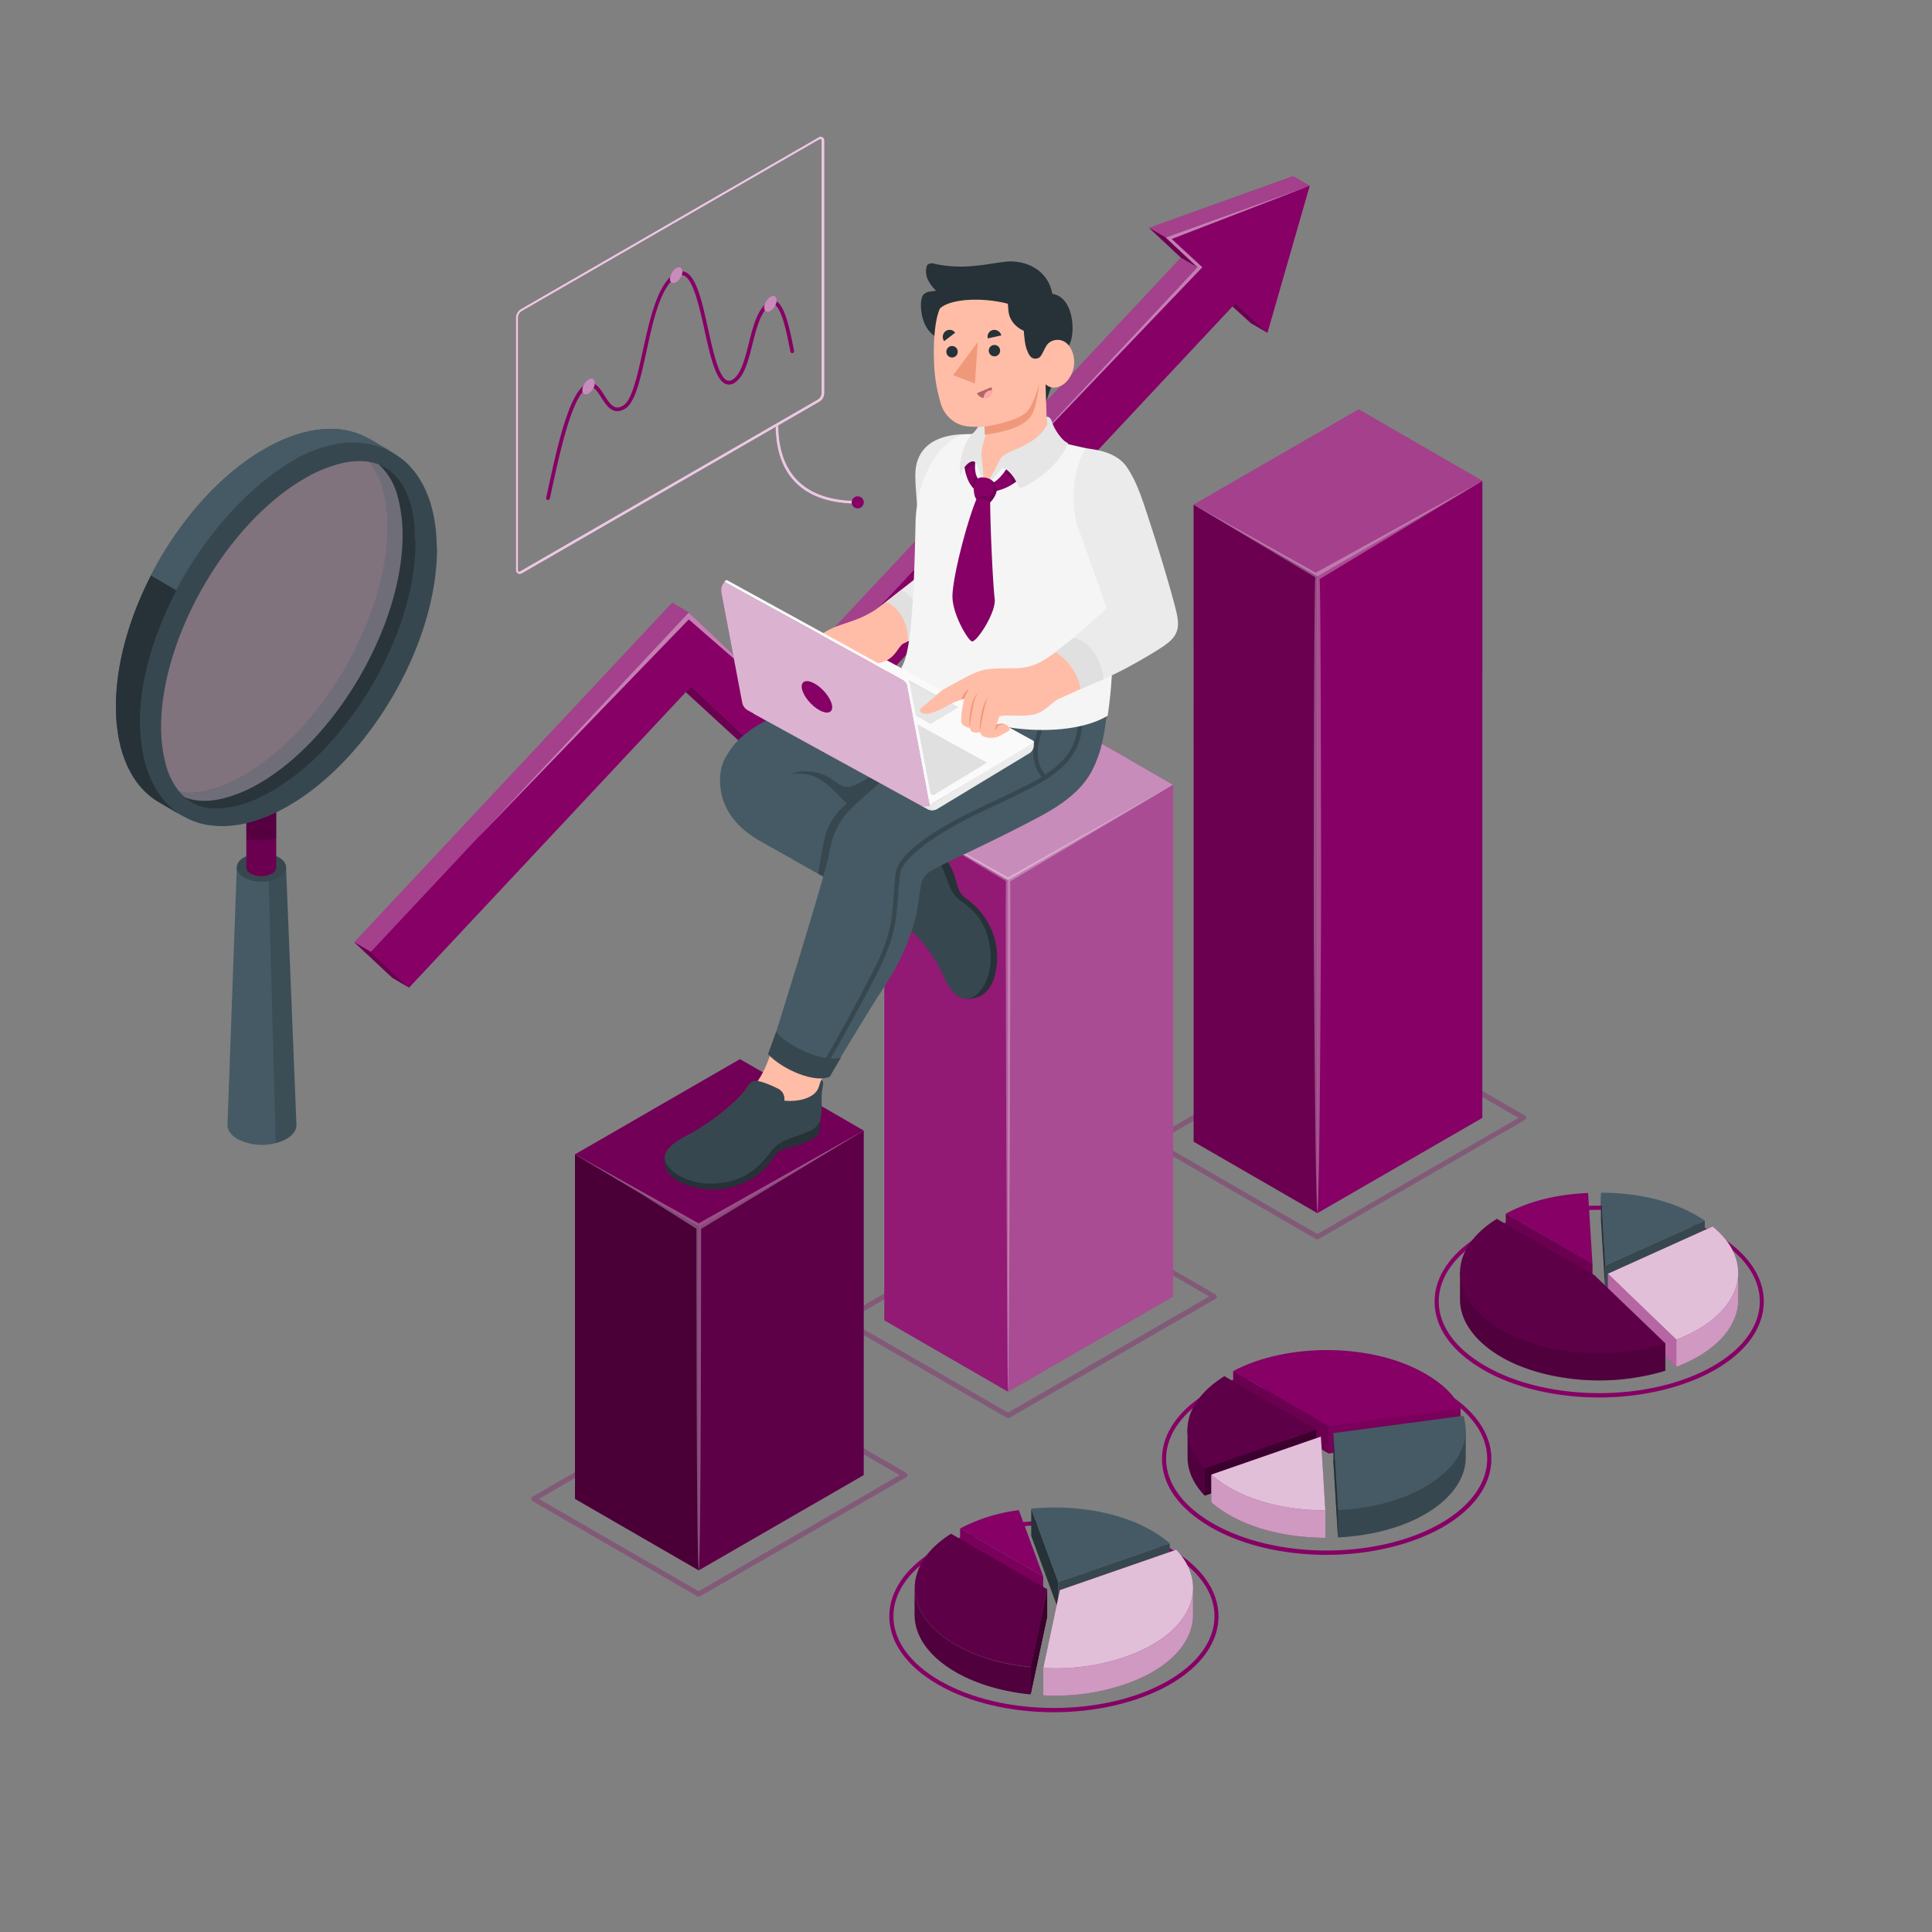 <svg xmlns="http://www.w3.org/2000/svg" viewBox="0 0 500 500"><rect x="0" y="0" width="500" height="500" fill="#808080" stroke="none"/><g id="freepik--Arrow--inject-41"><g id="freepik--arrow--inject-41"><polygon points="338.94 48.07 334.65 45.57 297.39 58.97 305.62 66.67 200.22 179.22 178.26 158.49 173.96 155.99 91.69 243.84 101.56 253.08 105.86 255.59 177.48 179.11 197.94 197.89 204.38 201.65 318.96 79.3 323.71 83.61 328.01 86.12 338.94 48.07" style="fill:#860065"></polygon><polygon points="338.94 48.07 334.65 45.57 297.39 58.97 305.62 66.67 200.22 179.22 178.26 158.49 173.96 155.99 91.69 243.84 101.56 253.08 105.86 255.59 177.48 179.11 197.94 197.89 204.38 201.65 318.96 79.3 323.71 83.61 328.01 86.12 338.94 48.07" style="fill:#fff;opacity:0.25"></polygon><polygon points="338.94 48.07 328.01 86.12 319.78 78.42 204.38 201.65 178.88 177.61 105.86 255.59 95.98 246.34 178.26 158.49 203.75 182.53 309.91 69.17 301.69 61.47 338.94 48.07" style="fill:#860065"></polygon><polygon points="178.88 177.61 177.48 179.11 197.94 197.89 204.38 201.65 178.88 177.61" style="fill:#860065"></polygon><polygon points="178.88 177.61 177.48 179.11 197.94 197.89 204.38 201.65 178.88 177.61" style="opacity:0.2"></polygon><polygon points="305.62 66.67 309.91 69.17 301.69 61.47 297.39 58.97 305.62 66.67" style="fill:#860065"></polygon><polygon points="305.62 66.67 309.91 69.17 301.69 61.47 297.39 58.97 305.62 66.67" style="opacity:0.2"></polygon><polygon points="318.96 79.3 319.78 78.42 328.01 86.12 323.71 83.61 318.96 79.3" style="fill:#860065"></polygon><polygon points="318.96 79.3 319.78 78.42 328.01 86.12 323.71 83.61 318.96 79.3" style="opacity:0.2"></polygon><polygon points="91.69 243.84 95.98 246.34 105.86 255.59 101.56 253.08 91.69 243.84" style="fill:#860065"></polygon><polygon points="91.69 243.84 95.98 246.34 105.86 255.59 101.56 253.08 91.69 243.84" style="opacity:0.2"></polygon><polygon points="123.1 217.39 178.26 160.31 203.75 182.53 178.26 158.49 123.1 217.39" style="fill:#fff;opacity:0.5"></polygon><polygon points="252.39 130.6 311.16 69.17 303.24 61.85 338.94 48.07 301.69 61.47 309.91 69.17 252.39 130.6" style="fill:#fff;opacity:0.5"></polygon></g></g><g id="freepik--bar-chart--inject-41"><g id="freepik--bar-graph--inject-41"><g style="opacity:0.3"><path d="M340.94,320.78a.63.63,0,0,1-.33-.09L297.91,296a.68.68,0,0,1-.33-.57.66.66,0,0,1,.33-.57l53.37-30.81a.65.65,0,0,1,.66,0l42.7,24.65a.65.65,0,0,1,.32.57.67.67,0,0,1-.32.57l-53.37,30.81A.68.68,0,0,1,340.94,320.78Zm-41.38-25.31,41.38,23.89L393,289.31l-41.38-23.89Z" style="fill:#860065"></path></g><polygon points="340.94 313.96 340.93 149.09 308.91 130.6 308.92 295.47 340.94 313.96" style="fill:#860065"></polygon><polygon points="340.94 313.96 340.93 149.09 308.91 130.6 308.92 295.47 340.94 313.96" style="opacity:0.2"></polygon><polygon points="340.94 313.96 383.63 289.31 383.64 124.44 340.93 149.09 340.94 313.96" style="fill:#860065"></polygon><polygon points="383.64 124.44 351.62 105.95 308.91 130.6 340.93 149.09 383.64 124.44" style="fill:#860065"></polygon><polygon points="383.64 124.44 351.62 105.95 308.91 130.6 340.93 149.09 383.64 124.44" style="fill:#fff;opacity:0.25"></polygon><path d="M383.64,124.44l-43.13,23.78-14-7.82-17.59-9.8,17.28,10.34,14.17,8.46c-.34,4.8-.43,87.56-.37,92.37s.31,67.28.95,72.19c.64-4.91.86-67.28.93-72.19.07-4.65,0-87.26-.34-91.91Z" style="fill:#fff;opacity:0.3"></path><g style="opacity:0.3"><path d="M260.88,367a.68.68,0,0,1-.33-.09l-42.69-24.65a.68.68,0,0,1-.33-.57.66.66,0,0,1,.33-.57l53.37-30.81a.65.65,0,0,1,.66,0L314.58,335a.66.66,0,0,1,.33.57.68.68,0,0,1-.33.57l-53.37,30.81A.63.63,0,0,1,260.88,367ZM219.5,341.69l41.38,23.89,52.06-30.05-41.38-23.89Z" style="fill:#860065"></path></g><polygon points="260.88 360.18 260.88 227.75 228.86 209.26 228.86 341.69 260.88 360.18" style="fill:#860065"></polygon><polygon points="260.88 360.18 260.88 227.75 228.86 209.26 228.86 341.69 260.88 360.18" style="fill:#fff;opacity:0.1"></polygon><polygon points="260.88 360.18 303.58 335.53 303.58 203.1 260.88 227.75 260.88 360.18" style="fill:#860065"></polygon><polygon points="260.88 360.18 303.58 335.53 303.58 203.1 260.88 227.75 260.88 360.18" style="fill:#fff;opacity:0.3"></polygon><polygon points="303.58 203.1 271.56 184.62 228.86 209.26 260.88 227.75 303.58 203.1" style="fill:#860065"></polygon><polygon points="303.58 203.1 271.56 184.62 228.86 209.26 260.88 227.75 303.58 203.1" style="fill:#fff;opacity:0.55"></polygon><path d="M261.45,228.08l42.13-25-42.7,24c-4.65-2.64-9.76-5.47-14.43-8.07l-17.59-9.79,17.28,10.33c4.72,2.83,9.44,5.67,14.18,8.46-.15,5,.24,127,.56,132.12C261.21,355.09,261.59,232.9,261.45,228.08Z" style="fill:#fff;opacity:0.3"></path><g style="opacity:0.3"><path d="M180.83,413.22a.66.66,0,0,1-.33-.09l-42.7-24.65a.67.67,0,0,1-.32-.57.65.65,0,0,1,.32-.57l53.37-30.81a.65.65,0,0,1,.66,0l42.7,24.65a.65.65,0,0,1,.32.57.67.67,0,0,1-.32.57l-53.37,30.81A.68.68,0,0,1,180.83,413.22Zm-41.38-25.31,41.38,23.89,52-30.05L191.5,357.86Z" style="fill:#860065"></path></g><polygon points="180.83 406.4 180.82 317.24 148.8 298.75 148.81 387.91 180.83 406.4" style="fill:#860065"></polygon><polygon points="180.83 406.4 180.82 317.24 148.8 298.75 148.81 387.91 180.83 406.4" style="opacity:0.45"></polygon><polygon points="180.83 406.4 223.52 381.75 223.53 292.59 180.82 317.24 180.83 406.4" style="fill:#860065"></polygon><polygon points="180.83 406.4 223.52 381.75 223.53 292.59 180.82 317.24 180.83 406.4" style="opacity:0.3"></polygon><polygon points="223.53 292.59 191.51 274.1 148.8 298.75 180.82 317.24 223.53 292.59" style="fill:#860065"></polygon><polygon points="223.53 292.59 191.51 274.1 148.8 298.75 180.82 317.24 223.53 292.59" style="opacity:0.15"></polygon><path d="M223.53,292.59l-42.71,24-14.43-8.05-17.59-9.8,17.28,10.34L180.24,318s-.05,85.4.59,88.43c.64-3,.62-88.41.62-88.41Z" style="fill:#fff;opacity:0.3"></path></g></g><g id="freepik--pie-charts--inject-41"><g id="freepik--pie-chart--inject-41"><path d="M272.75,443.13c-10.87,0-21.74-2.39-30-7.17-8.13-4.69-12.6-11-12.6-17.65s4.47-13,12.6-17.65c16.56-9.56,43.5-9.56,60,0h0c8.13,4.69,12.6,11,12.6,17.65s-4.47,13-12.6,17.65S283.63,443.13,272.75,443.13Zm0-48.56c-10.68,0-21.36,2.34-29.49,7-7.77,4.49-12.05,10.42-12.05,16.71s4.28,12.22,12.05,16.71c16.26,9.38,42.71,9.38,59,0,7.77-4.49,12.05-10.42,12.05-16.71S310,406.09,302.24,401.6h0C294.11,396.91,283.43,394.57,272.76,394.57Z" style="fill:#860065"></path><g id="freepik--pie-chart--inject-41"><path d="M273.88,409.43v7.08l-7-19v-7.07h0Z" style="fill:#263238"></path><polygon points="273.88 409.43 273.88 416.51 302.73 406.5 302.73 399.43 273.88 409.43" style="fill:#37474f"></polygon><path d="M266.89,390.43l7,19,28.85-10C294.81,392.52,281,389.06,266.89,390.43Z" style="fill:#455a64"></path><path d="M236.75,410.75a1.48,1.48,0,0,0,0,.21v-.21Z" style="fill:#860065"></path><path d="M271,418.36l-4.29,20.15c-17.48-1.71-30.11-10.55-30-20.66V411c0,10,12.61,18.78,30,20.48l2.95-13.85Z" style="fill:#860065"></path><path d="M271,418.36l-4.29,20.15c-17.48-1.71-30.11-10.55-30-20.66V411c0,10,12.61,18.78,30,20.48l2.95-13.85Z" style="opacity:0.4"></path><path d="M270,431.67v7.08a55.9,55.9,0,0,0,21.28-2.91c8.25-2.86,14.07-7.41,16.4-12.79a13,13,0,0,0,1.08-4.94c0-.67,0-7.32,0-7.32s-2-.15-4.34-2.65L299,410l-24.74,8.58Z" style="fill:#860065"></path><path d="M270,431.67v7.08a55.9,55.9,0,0,0,21.28-2.91c8.25-2.86,14.07-7.41,16.4-12.79a13,13,0,0,0,1.08-4.94c0-.67,0-7.32,0-7.32s-2-.15-4.34-2.65L299,410l-24.74,8.58Z" style="fill:#fff;opacity:0.6"></path><polygon points="248.48 402.66 269.97 415.06 269.97 407.99 248.48 395.58 248.48 402.66" style="fill:#860065"></polygon><polygon points="248.48 402.66 269.97 415.06 269.97 407.99 248.48 395.58 248.48 402.66" style="opacity:0.1"></polygon><path d="M237,408.41c-2.35,11.06,10.87,21.19,29.71,23L271,411.29l-24.87-14.36C241,400.18,238,404,237,408.41Z" style="fill:#860065"></path><path d="M237,408.41c-2.35,11.06,10.87,21.19,29.71,23L271,411.29l-24.87-14.36C241,400.18,238,404,237,408.41Z" style="opacity:0.3"></path><path d="M270.13,431.08l-.12.59a55.71,55.71,0,0,0,21.28-2.91c8.25-2.86,14.07-7.4,16.4-12.79,2.19-5.08,1-10.33-3.26-14.9l-5.4,1.87-24.74,8.58Z" style="fill:#860065"></path><path d="M270.13,431.08l-.12.59a55.71,55.71,0,0,0,21.28-2.91c8.25-2.86,14.07-7.4,16.4-12.79,2.19-5.08,1-10.33-3.26-14.9l-5.4,1.87-24.74,8.58Z" style="fill:#fff;opacity:0.75"></path><path d="M248.48,395.58,270,408l-6.32-17.17A44.25,44.25,0,0,0,248.48,395.58Z" style="fill:#860065"></path><polygon points="271.01 418.36 271.01 411.29 266.72 431.44 266.72 438.51 271.01 418.36" style="fill:#860065"></polygon><polygon points="271.01 418.36 271.01 411.29 266.72 431.44 266.72 438.51 271.01 418.36" style="opacity:0.55"></polygon></g></g><g id="freepik--pie-chart--inject-41"><path d="M343.32,402.4c-10.88,0-21.75-2.39-30-7.17s-12.6-11-12.6-17.66,4.47-13,12.6-17.65c16.56-9.56,43.5-9.56,60.06,0h0c8.12,4.69,12.59,11,12.59,17.65s-4.47,13-12.6,17.66S354.19,402.4,343.32,402.4Zm0-48.57c-10.68,0-21.36,2.35-29.48,7-7.78,4.49-12.06,10.42-12.06,16.7s4.28,12.22,12.06,16.71c16.25,9.38,42.7,9.38,59,0,7.77-4.49,12.05-10.42,12.05-16.71s-4.28-12.21-12.05-16.7h0C364.67,356.18,354,353.83,343.32,353.83Z" style="fill:#860065"></path><g id="freepik--pie-chart--inject-41"><path d="M378,371.61v-7.06c-13.62-7.87-44.75-10.1-58.83-2.68l24.73,14.29,26.44-3.53Z" style="fill:#860065"></path><path d="M378,371.61v-7.06c-13.62-7.87-44.75-10.1-58.83-2.68l24.73,14.29,26.44-3.53Z" style="opacity:0.1"></path><path d="M378,364.55c-1.68-3.57-4.56-6.4-9.2-9.08-13.63-7.87-35.55-8.09-49.63-.66l24.73,14.28,26.44-3.52Z" style="fill:#860065"></path><polygon points="343.89 376.15 343.89 369.09 319.15 354.81 319.15 361.87 343.89 376.15" style="fill:#860065"></polygon><polygon points="343.89 376.15 343.89 369.09 319.15 354.81 319.15 361.87 343.89 376.15" style="opacity:0.2"></polygon><path d="M351.46,397.42c9.35-1.25,17.3-4.52,22.39-9.22,3.6-3.32,5.46-7.08,5.48-10.9v-7.16l-22.28,6.22-12,1.59,1.21,19.94C348,397.81,349.67,397.66,351.46,397.42Z" style="fill:#37474f"></path><path d="M351.46,390.36c9.35-1.25,17.3-4.52,22.39-9.23,4.8-4.42,6.5-9.62,4.88-14.72l-21.68,2.88-12,1.6,1.21,19.93C348,390.74,349.67,390.6,351.46,390.36Z" style="fill:#455a64"></path><path d="M311.75,387.06l29-10.05-23.89-13.79c-4.41,2.78-9.51,6.73-9.51,6.73s0,5.73,0,7.25C307.33,380.54,308.79,383.92,311.75,387.06Z" style="fill:#860065"></path><path d="M311.75,387.06l29-10.05-23.89-13.79c-4.41,2.78-9.51,6.73-9.51,6.73s0,5.73,0,7.25C307.33,380.54,308.79,383.92,311.75,387.06Z" style="opacity:0.4"></path><path d="M311.75,380l29-10.05-23.89-13.79C306.32,362.76,304.33,372.13,311.75,380Z" style="fill:#860065"></path><path d="M311.75,380l29-10.05-23.89-13.79C306.32,362.76,304.33,372.13,311.75,380Z" style="opacity:0.3"></path><polygon points="311.75 387.06 311.75 380 340.71 369.95 340.71 377.01 311.75 387.06" style="fill:#860065"></polygon><polygon points="311.75 387.06 311.75 380 340.71 369.95 340.71 377.01 311.75 387.06" style="opacity:0.55"></polygon><path d="M343,398v-7.06l-1.16-12-28.37,2.78v7.07C320.16,394.58,330.78,397.91,343,398Z" style="fill:#860065"></path><path d="M343,398v-7.06l-1.16-12-28.37,2.78v7.07C320.16,394.58,330.78,397.91,343,398Z" style="fill:#fff;opacity:0.6"></path><path d="M343,390.89l-1.16-19.1-21.48,7.45-6.89,2.39C320.16,387.52,330.78,390.84,343,390.89Z" style="fill:#860065"></path><path d="M343,390.89l-1.16-19.1-21.48,7.45-6.89,2.39C320.16,387.52,330.78,390.84,343,390.89Z" style="fill:#fff;opacity:0.75"></path><polygon points="345.07 370.89 345.07 377.95 346.28 397.89 346.28 390.82 345.07 370.89" style="fill:#263238"></polygon></g></g><g id="freepik--pie-chart--inject-41"><path d="M413.87,361.67c-10.87,0-21.74-2.39-30-7.17s-12.6-11-12.6-17.66,4.47-13,12.6-17.65c16.56-9.56,43.5-9.56,60,0h0c8.13,4.69,12.6,11,12.6,17.65s-4.47,13-12.6,17.66S424.75,361.67,413.87,361.67Zm0-48.57c-10.67,0-21.35,2.35-29.48,7-7.77,4.49-12.05,10.42-12.05,16.7s4.28,12.22,12.05,16.71c16.26,9.38,42.71,9.38,59,0,7.77-4.49,12.05-10.42,12.05-16.71s-4.28-12.21-12.05-16.7h0C435.23,315.45,424.55,313.1,413.87,313.1Z" style="fill:#860065"></path><g id="freepik--pie-chart--inject-41"><path d="M389.7,314.09l22.43,13L411,308.74C402.78,309.09,395.78,310.85,389.7,314.09Z" style="fill:#860065"></path><polygon points="412.13 327.04 412.13 334.1 389.7 321.15 389.7 314.09 412.13 327.04" style="fill:#860065"></polygon><polygon points="412.13 327.04 412.13 334.1 389.7 321.15 389.7 314.09 412.13 327.04" style="opacity:0.2"></polygon><polygon points="441.2 315.91 415.46 327.52 415.46 334.58 441.2 322.97 441.2 315.91" style="fill:#37474f"></polygon><path d="M441.2,315.91c-6.93-4.72-16.16-7.21-26.88-7.24l.7,11.44.44,7.41Z" style="fill:#455a64"></path><polygon points="414.32 308.67 414.32 315.73 415.46 334.58 415.46 327.52 414.32 308.67" style="fill:#263238"></polygon><path d="M420.68,341.12l13.15,12.64c.74-.28,1.43-.57,2.22-.93,9.07-4.08,13.81-10.2,13.8-16.37v-7c-1-2.66-3.74-2.66-6.62-5L416.36,336.6l-.27.12Z" style="fill:#860065"></path><path d="M420.68,341.12l13.15,12.64c.74-.28,1.43-.57,2.22-.93,9.07-4.08,13.81-10.2,13.8-16.37v-7c-1-2.66-3.74-2.66-6.62-5L416.36,336.6l-.27.12Z" style="fill:#fff;opacity:0.6"></path><path d="M420.68,334.06l13.15,12.64c.74-.28,1.43-.57,2.22-.93,15.18-6.84,18.23-19.38,7.18-28.36l-26.87,12.12-.27.12Z" style="fill:#860065"></path><path d="M420.68,334.06l13.15,12.64c.74-.28,1.43-.57,2.22-.93,15.18-6.84,18.23-19.38,7.18-28.36l-26.87,12.12-.27.12Z" style="fill:#fff;opacity:0.75"></path><polygon points="433.83 353.76 433.83 346.7 416.09 329.65 416.09 336.72 433.83 353.76" style="fill:#860065"></polygon><polygon points="433.83 353.76 433.83 346.7 416.09 329.65 416.09 336.72 433.83 353.76" style="fill:#fff;opacity:0.4"></polygon><path d="M387.37,322.5c-3.78,2.38-8,3.88-9.51,6.78v7.07c0,3.68,1.71,7.41,5.26,10.82,4.95,4.75,12.8,8.11,22.11,9.45A59.5,59.5,0,0,0,431,354.74v-7.06l-11.58-4.07-6.8-6.53Z" style="fill:#860065"></path><path d="M387.37,322.5c-3.78,2.38-8,3.88-9.51,6.78v7.07c0,3.68,1.71,7.41,5.26,10.82,4.95,4.75,12.8,8.11,22.11,9.45A59.5,59.5,0,0,0,431,354.74v-7.06l-11.58-4.07-6.8-6.53Z" style="opacity:0.4"></path><path d="M387.37,315.44c-10.86,6.84-12.61,16.63-4.25,24.67,4.95,4.75,12.8,8.1,22.11,9.44A59.35,59.35,0,0,0,431,347.68l-11.58-11.13-6.8-6.54Z" style="fill:#860065"></path><path d="M387.37,315.44c-10.86,6.84-12.61,16.63-4.25,24.67,4.95,4.75,12.8,8.1,22.11,9.44A59.35,59.35,0,0,0,431,347.68l-11.58-11.13-6.8-6.54Z" style="opacity:0.3"></path></g></g></g><g id="freepik--magnifying-glass--inject-41"><g id="freepik--Glass--inject-41"><path d="M61.28,224.53h0a3.18,3.18,0,0,1,1.86-2.61,10,10,0,0,1,9,0,3.18,3.18,0,0,1,1.88,2.6h0l2.68,66.42h0c.1,1.39-.76,2.79-2.59,3.85a13.93,13.93,0,0,1-12.62,0c-1.83-1.05-2.69-2.44-2.61-3.83h0Z" style="fill:#455a64"></path><path d="M72.17,221.9c2.5,1.44,2.51,3.77,0,5.22a10,10,0,0,1-9,0c-2.5-1.44-2.51-3.77,0-5.22A10,10,0,0,1,72.17,221.9Z" style="fill:#37474f"></path><path d="M64.89,206.68a6,6,0,0,1,5.46,0,1.91,1.91,0,0,1,1.13,1.58h0l0,16.26h0a1.94,1.94,0,0,1-1.13,1.58,6,6,0,0,1-5.46,0,1.92,1.92,0,0,1-1.14-1.57l0-16.27h0A1.92,1.92,0,0,1,64.89,206.68Z" style="fill:#860065"></path><path d="M64.89,206.68a6,6,0,0,1,5.46,0,1.91,1.91,0,0,1,1.13,1.58h0l0,16.26h0a1.94,1.94,0,0,1-1.13,1.58,6,6,0,0,1-5.46,0,1.92,1.92,0,0,1-1.14-1.57l0-16.27h0A1.92,1.92,0,0,1,64.89,206.68Z" style="opacity:0.2"></path><path d="M63.78,217.3l.62.08h.35a11.52,11.52,0,0,0,1.17.09,14.24,14.24,0,0,0,1.46,0,11.24,11.24,0,0,0,1.29-.06,4.91,4.91,0,0,0,.67-.08,4.55,4.55,0,0,0,.73-.09,6.13,6.13,0,0,0,.73-.11,5,5,0,0,0,.53-.11l.17,0,0-8.77h0a1.91,1.91,0,0,0-1.13-1.58,4.82,4.82,0,0,0-1-.39,26.15,26.15,0,0,1-5.63,3.65Z" style="opacity:0.2"></path><path d="M69.53,228l1.86,67.81a11.11,11.11,0,0,0,2.74-1.08c1.83-1.06,2.69-2.46,2.59-3.85h0l-2.68-66.41a3.18,3.18,0,0,1-1.86,2.61A8.54,8.54,0,0,1,69.53,228Z" style="opacity:0.15"></path><path d="M113,140.35c0-.46,0-.9-.07-1.35s0-.87-.09-1.31c0-.29-.06-.58-.1-.87-.07-.75-.18-1.5-.3-2.21l-.18-1c-.06-.32-.13-.61-.19-.91-.19-.83-.39-1.63-.63-2.4-.12-.37-.23-.73-.35-1.09a.49.49,0,0,1-.06-.17c-.13-.35-.25-.7-.39-1s-.31-.78-.49-1.15a8.59,8.59,0,0,0-.39-.81,4.41,4.41,0,0,0-.28-.58c-.12-.23-.24-.47-.37-.69l-.09-.15c-.11-.2-.24-.4-.36-.6s-.16-.26-.24-.38a19.31,19.31,0,0,0-1.92-2.55l-.35-.4c-.1-.12-.2-.21-.31-.32s-.25-.25-.39-.39a11,11,0,0,0-1.15-1c-.19-.17-.39-.32-.59-.47s-.4-.3-.61-.44a11.19,11.19,0,0,0-1-.65l-.27-.17,0,0h0l-6.22-3.66h0l-.09,0A19.77,19.77,0,0,0,85.55,111c-5.16,0-11,1.69-17.18,5.26C47.16,128.5,30,158.3,30,182.81c0,12.22,4.28,20.82,11.19,24.85l.06,0h0l6.24,3.65s0,0,0,0l.07,0h0l.09.05.1.05a9.84,9.84,0,0,0,.91.48c.38.19.77.36,1.16.51a9.58,9.58,0,0,0,1.06.39,5.18,5.18,0,0,0,.56.17,6.13,6.13,0,0,0,.61.18c.21.06.41.11.62.15a2.63,2.63,0,0,0,.47.1c.26.06.55.11.83.15a.58.58,0,0,0,.19,0l1,.14c5.72.6,12.38-1,19.5-5.13,21.23-12.25,38.44-42.06,38.44-66.56C113.06,141.51,113.05,140.93,113,140.35ZM43,198.18a37.56,37.56,0,0,1-1.3-10.06c0-23.22,17-52.66,37.11-64.27a35.75,35.75,0,0,1,9.41-3.9,20.62,20.62,0,0,1,4.84-.61,14.79,14.79,0,0,1,2.46.19l.06,0c4.12,4.86,4.73,12.67,4.73,16.84,0,23.22-17,52.66-37.1,64.26-5.12,3-10,4.52-14.26,4.52a9.44,9.44,0,0,1-2.59-.34h0A18.3,18.3,0,0,1,43,198.18Z" style="fill:#37474f"></path><path d="M107.53,140.45c0,12.34-4.79,26.42-12.3,38.67-.36.58-.72,1.15-1.09,1.72s-.63,1-1,1.47c-.71,1.05-1.42,2.08-2.17,3.09q-.53.73-1.08,1.44c-.39.51-.79,1-1.2,1.54-.77,1-1.57,1.92-2.38,2.85-.53.62-1.08,1.22-1.63,1.81a62.41,62.41,0,0,1-14.29,11.67c-1,.56-1.91,1.06-2.85,1.52a28.47,28.47,0,0,1-9.78,2.92c-.55,0-1.1.08-1.62.08q-.42,0-.81,0h0a12.39,12.39,0,0,1-1.53-.15l-.73-.13a5.53,5.53,0,0,1-.7-.18,11.15,11.15,0,0,1-6-3.9,9.51,9.51,0,0,0,2.59.33c4.22,0,9.14-1.55,14.26-4.51,20.12-11.6,37.09-41,37.09-64.26,0-4.17-.6-12-4.72-16.85l-.07,0c5.25.84,8.23,4.41,9.91,8.53a23.53,23.53,0,0,1,1.15,3.6,1.94,1.94,0,0,0,.05.2c0,.22.1.45.14.67s.09.43.13.65l0,.16c0,.24.09.47.12.7.14.86.24,1.7.32,2.5,0,.24,0,.46,0,.68s0,.34,0,.5v.21c0,.18,0,.35,0,.53v.15c0,.22,0,.44,0,.65C107.53,139.68,107.53,140.08,107.53,140.45Z" style="opacity:0.25"></path><path d="M46.9,211l-5.76-3.39C34.22,203.61,30,195,30,182.82c0-10.93,3.43-22.91,9.09-33.91l6.58,3.78c-5.68,11-9.44,22.85-9.44,33.78C36.18,198.42,40.25,206.9,46.9,211Z" style="fill:#263238"></path><path d="M101.86,117.26l0-.05h0l-6.22-3.66h0l-.09,0A19.75,19.75,0,0,0,85.55,111c-5.16,0-11,1.69-17.18,5.25-11.76,6.8-22.28,19-29.33,32.67l6.54,3.85c0,.09-.09.18-.14.27,7.07-13.54,17.54-25.79,29.18-33.12,10.53-6.64,20.52-6.73,27.5-2.49Z" style="fill:#455a64"></path><path d="M104.19,138.48c0,23.22-17,52.66-37.11,64.27a35.75,35.75,0,0,1-9.41,3.9,20.62,20.62,0,0,1-4.84.61,13.73,13.73,0,0,1-4.92-.84A16.57,16.57,0,0,1,43,198.18a37.56,37.56,0,0,1-1.3-10.06c0-23.22,17-52.66,37.11-64.27a35.75,35.75,0,0,1,9.41-3.9,20.62,20.62,0,0,1,4.84-.61,13.73,13.73,0,0,1,4.92.84,16.53,16.53,0,0,1,4.91,8.24A37.56,37.56,0,0,1,104.19,138.48Z" style="fill:#860065;opacity:0.1"></path><path d="M52.83,207.26a20.62,20.62,0,0,0,4.84-.61,35.75,35.75,0,0,0,9.41-3.9c20.12-11.61,37.11-41.05,37.11-64.27a37.56,37.56,0,0,0-1.3-10.06A16.53,16.53,0,0,0,98,120.19l-.24-.08-.67-.22-.4-.11c-.23-.06-.46-.11-.7-.15l-.41-.09h0c4.12,4.87,4.72,12.68,4.72,16.85,0,23.22-17,52.66-37.09,64.26-5.12,3-10,4.51-14.26,4.51a9.51,9.51,0,0,1-2.59-.33l0,0a11.49,11.49,0,0,0,1.51,1.53A13.73,13.73,0,0,0,52.83,207.26Z" style="fill:#fff;opacity:0.3"></path></g></g><g id="freepik--Character--inject-41"><g id="freepik--character--inject-41"><g id="freepik--character--inject-41"><g id="freepik--character--inject-41"><path d="M241.46,221.67a4.86,4.86,0,0,1,3.28.58,15,15,0,0,1,2.55,5.33c.74,2.67,1.08,3.73,2.79,5a18.89,18.89,0,0,1,5.48,6,18.39,18.39,0,0,1,2.3,11.8c-.63,4.74-2.57,6.61-4.35,7.49a8.46,8.46,0,0,1-3.34.6Z" style="fill:#263238"></path><path d="M232.72,221.19l.95.87a14,14,0,0,1,1.58,1.39c2,2.18,1.65,7,1.52,8.32a3,3,0,0,0-2.36.66c-1.55,1.1-4.08,3.25-3.87,4.12s4.47,2.74,8.5,7.72a39.42,39.42,0,0,1,5.56,9.25c1.12,2.29,3.31,6,6.87,4.69,1.85-.64,5.8-4.91,4.75-12.88-1-7.46-4.88-10.21-7.52-12.14s-2.93-4-4.39-7.61c-.64-1.59-1.07-2.85-2.85-3.91-2.35-.68-4.69-.06-6.42-.24C233.63,221.28,233.12,220.45,232.72,221.19Z" style="fill:#37474f"></path><path d="M237.32,169.84a4.8,4.8,0,0,1-2.9,2.67c-8,2.65-18.33,6-28.1,10.17-12.12,5.19-15.7,8.25-18.64,13.51-1.79,3.22-1.56,7.66-.58,10.71s3.45,7.31,9.68,10.8c12.38,6.94,19.56,11.21,27.07,14.77,0,0,6.68-7.14,7.39-13.31l-10.91-9.95,25.76-12.14,33-29.93Z" style="fill:#455a64"></path><path d="M219.88,207.48a15.88,15.88,0,0,0-6.56,9.94c-.44,2.07-1.07,5.67-1.57,8.71,4.44,2.44,8.25,4.51,12.1,6.34,0,0,6.68-7.14,7.39-13.31l-10.91-9.95,1.5-.7Z" style="fill:#37474f"></path><path d="M246.09,197.07,239,175.16l-3.6,5.45a28.5,28.5,0,0,0,2.74,10.57s-12,9.21-13.42,10.09c-5.32,3.31-6,2.85-9,.7a12.11,12.11,0,0,0-11.05-1.72c7.44-.53,9.27,2.55,15.73,9l25.76-12.14Z" style="fill:#37474f"></path><path d="M212.09,281c0,2.39.88,5.94-.48,8.68a8,8,0,0,1-4.57,4A10.31,10.31,0,0,0,204.1,295c-1,.84-2,1.69-3,2.52a35.6,35.6,0,0,0-4.28,3.44c-3.49,3.73-9,4.89-14,4.53a18.07,18.07,0,0,1-7.09-1.79c-1.59-.78-3.51-2.29-3.5-4.23s1.53-2.72,3-3.78a41,41,0,0,1,6-3.35,31.06,31.06,0,0,0,6.07-3.8c1.94-1.7,7.38-5,10.69-12.13,1.51-3.26,6.51-17.84,6.51-17.84l17.69,5.3S212.1,278.6,212.09,281Z" style="fill:#ffbda7"></path><path d="M212.16,290.41a5.37,5.37,0,0,1-.69,3.58,16.46,16.46,0,0,1-5.88,2.68c-2.93.76-4.1,1.12-5.49,3a16.67,16.67,0,0,1-5.94,5.61A19.6,19.6,0,0,1,179,307.07c-4.67-1.19-6.24-3.72-6.59-4.42a5.31,5.31,0,0,1-.37-3.1Z" style="fill:#263238"></path><path d="M212.57,279.48a17.94,17.94,0,0,0-.68,1.86,4.19,4.19,0,0,1-1.63,2.07c-2.42,1.64-5.86,1.6-7.28,1.43a2.94,2.94,0,0,0-1.63-3.1c-2.81-1.41-5.48-2.32-6.39-1.94-2.1.88-.48,1.72-7,7.13a59,59,0,0,1-11,7.36c-2.44,1.36-5.79,3.62-4.74,6.36.67,2,5.23,6.31,13.66,5.57,7.78-.68,11.39-5.26,13.55-8.1s4.39-3.18,8.39-4.72c1.75-.67,3.13-1.06,4.33-3,.78-2.55.35-6,.58-7.92C212.93,281,213.36,279.94,212.57,279.48Z" style="fill:#37474f"></path><path d="M234.36,174.52l5-5L287,175.8c.08,4.75-.88,14.86-2.78,19.94-1.74,4.65-4,9.62-15,15.52S245,223.12,242.32,224.62c-3.85,2.18-3.75,2.27-4.66,9.08-.93,7-4.27,14.85-8.93,21.85-3.65,5.48-14,22.8-14,22.8-6.81,1.35-12.36-2.57-15.42-6.32,0,0,13.9-44,15.31-51.26.79-4.05,1.57-7.69,6.42-12.27,4.16-3.92,20.29-17.67,20.29-17.67S234.91,185.19,234.36,174.52Z" style="fill:#455a64"></path><path d="M278.88,179.87c.52,10.1.83,16.2-12.95,23.24-4.15,2.12-8.47,4.13-12.64,6.08-12.38,5.79-20.81,12.07-21.47,16.67-.25,1.75-.39,3.84-.56,6.27-.4,5.72-.73,10.46-5.44,19.52-3.29,6.3-10.14,19.29-13.57,24.56l1.26.13c3.34-5.35,9.66-17,13.28-24.06,4.83-9.4,5.2-14.3,5.6-20.08.17-2.39.32-4.47.56-6.18.57-4,9.72-10.61,20.82-15.8,4.18-1.95,8.51-4,12.68-6.1,14.44-7.37,14.09-14.11,13.56-24.3,0-1-.09-2-.13-3l-1.15-.22C278.77,177.72,278.82,178.82,278.88,179.87Z" style="fill:#37474f"></path><path d="M270.29,201.73c-.17-.13-4.24-3.18-2.35-10.53A42.16,42.16,0,0,0,269.27,174l1.13-.11A43.42,43.42,0,0,1,269,191.48c-1.69,6.61,1.88,9.3,1.92,9.32Z" style="fill:#37474f"></path><path d="M200.88,267c1.67,2.82,11.79,8.33,16.78,6.65l-2.91,5c-3.7,1.7-12-1.62-16-5.84Z" style="fill:#37474f"></path><g id="freepik--Top--inject-41"><g id="freepik--Arm--inject-41"><path id="freepik--arm--inject-41" d="M250.16,112.36c-8.36,0-13.28,3.63-13.28,10.63,0,6.07,2.27,25,2.27,25l-12.5,9.84,7.22,8.65s12.34-6.26,16.61-8.59c6.51-3.56,5.69-4.92,5.16-13.16S250.16,112.36,250.16,112.36Z" style="fill:#ebebeb"></path><path d="M229,156l4.28-3.36a12.8,12.8,0,0,1,4.86,5.45,13.27,13.27,0,0,1,1.23,5.61l-4.55,2.32S234.11,158.78,229,156Z" style="fill:#e0e0e0"></path></g><path id="freepik--Chest--inject-41" d="M262.45,112.34c7.06.48,10.16,1.87,18.64,3.65,2,1.85,5,9.68,5.94,19.5,1.17,12.8,1.24,17.74.9,33.38a117.34,117.34,0,0,1-1.27,16.36c-12.56,7.59-44.42,3.48-53.4-12.44,2.23-3.38,3.2-14,3.68-37.37.29-13.73,8-22.89,13.34-23.07C252.93,112.29,257.92,112,262.45,112.34Z" style="fill:#f5f5f5"></path><g id="freepik--Head--inject-41"><path d="M242.29,87.26a7.74,7.74,0,0,1-3.06-3.66,12.16,12.16,0,0,1-.87-5.3,6,6,0,0,1,.44-1.84,2.66,2.66,0,0,1,2-1c.49-.09,1-.16,1.47-.23A9.6,9.6,0,0,1,240,72.09a5,5,0,0,1-.24-2.87,1.46,1.46,0,0,1,.3-.71,1.66,1.66,0,0,1,1.66-.26,32.26,32.26,0,0,0,10.54.54c2.79-.23,4.18-.6,8-1.06s10.72,1.12,12.09,8.32c5.16.72,6,9,4.66,12.53-2.54,6.51-5,10.83-6.26,15.51-.27-.18-17.75-9.7-21.77-12.39l-4.52-3C243.69,88.18,243,87.74,242.29,87.26Z" style="fill:#263238"></path><path d="M275.58,99.19c-3,2.38-5,.24-5,.24l.5,14.71c-1.54,2.12-8.08,3.56-11.06,5.51-1.15.75-3,3.74-4.93,5.88-1.12-2.44-3.54-8.29-.18-12.34l-.08-2.81a25.26,25.26,0,0,1-4.7-.07,7.77,7.77,0,0,1-2.76-.93,8.41,8.41,0,0,1-3.88-4.9,41,41,0,0,1-1.77-11.15c-.15-4.54.13-10.42,1.54-13.5,2.64-2.48,10.72-3,17.57-1.22.18,1.69,0,3.18,1.46,5a7.26,7.26,0,0,0,2.66,2c.29,3.29.45,4.18,1.1,5.62.37.82,1.08,2.06,2.74,1.4.78-.31,1.31-2.08,2.1-3.27,1-1.6,4.49-2.44,6.27.9A7.45,7.45,0,0,1,275.58,99.19Z" style="fill:#ffbda7"></path><path d="M254.79,110.38c3.42-.45,9.5-1.94,11.2-4.09s2.93-7,2.93-7-.51,5.46-1.78,7.86-4.21,3.45-6.35,4.17a37.53,37.53,0,0,1-5.94,1.17Z" style="fill:#f0997a"></path><path d="M255.65,87.58l3.49-.78a1.88,1.88,0,0,0-2.2-1.39A1.75,1.75,0,0,0,255.65,87.58Z" style="fill:#263238"></path><path d="M247.19,86.11l-2.84,2.18a1.87,1.87,0,0,1,.35-2.57A1.74,1.74,0,0,1,247.19,86.11Z" style="fill:#263238"></path><path d="M256.54,100.2l-3.69,1.55a2.1,2.1,0,0,0,2.69,1.1A2,2,0,0,0,256.54,100.2Z" style="fill:#b16668"></path><path d="M256.45,101a2,2,0,0,0-1.89,2,2.07,2.07,0,0,0,1-.13,1.94,1.94,0,0,0,1.19-1.84Z" style="fill:#ffa8a7"></path><polygon points="253.05 88.5 252.3 99.26 246.68 97.1 253.05 88.5" style="fill:#f0997a"></polygon><path d="M258.83,90.67a1.47,1.47,0,1,1-1.53-1.39A1.47,1.47,0,0,1,258.83,90.67Z" style="fill:#263238"></path><path d="M247.85,91.06a1.46,1.46,0,0,1-1.47,1.46A1.48,1.48,0,0,1,244.92,91a1.46,1.46,0,0,1,1.48-1.45A1.45,1.45,0,0,1,247.85,91.06Z" style="fill:#263238"></path></g><g id="freepik--Laptop--inject-41"><path d="M267.56,191.89l0,.89a2.54,2.54,0,0,1-1.22,2.21l-23.75,14.36a2.55,2.55,0,0,1-1.25.36,2.49,2.49,0,0,1-1.27-.31l-44.66-24.52a2.54,2.54,0,0,1-1.31-2.16v-.61L241.32,208Z" style="fill:#ebebeb"></path><path d="M194.11,182.11l25.83-15.66a1.53,1.53,0,0,1,1.51,0l45.93,25.23a.33.33,0,0,1,0,.58L241.32,208Z" style="fill:#fafafa"></path><polygon points="241.51 205.81 255.45 197.37 213.69 174.44 199.68 182.83 241.51 205.81" style="fill:#e0e0e0"></polygon><polygon points="247.96 183.03 247.71 183.18 240.88 187.32 228.43 180.48 228.17 180.34 235.26 176.05 247.96 183.03" style="fill:#e0e0e0"></polygon><polygon points="247.71 183.18 240.88 187.32 228.43 180.48 235.26 176.34 247.71 183.18" style="fill:#e6e6e6"></polygon><path d="M241.32,208l0,1.68a2.49,2.49,0,0,1-1.27-.31l-44.66-24.52a2.54,2.54,0,0,1-1.31-2.16v-.61Z" style="fill:#ebebeb"></path><g style="opacity:0.5;mix-blend-mode:multiply"><path d="M241.32,208l0,1.68a2.49,2.49,0,0,1-1.27-.31l-44.66-24.52a2.54,2.54,0,0,1-1.31-2.16v-.61Z" style="fill:#e0e0e0"></path></g><path d="M229.37,155.74a27.41,27.41,0,0,1-7.89,4.64c-5.41,1.94-6.53,1.9-10.77,5.15a37,37,0,0,0-4.11,3.9c-1.23,2.18-3,4-4.35,6.13-1.12,1.24.27,1.6,1.36,1.42,3-.64,4.79-3.52,7.21-5.11a10.4,10.4,0,0,0,.22,3c.18.81.23,1.82,1.06,2.24a6.27,6.27,0,0,0,1.83.31,1.26,1.26,0,0,0,.51.7,2.12,2.12,0,0,0,1.51,0,6.49,6.49,0,0,0,.78-.31,1.52,1.52,0,0,0,1.17.95,6.73,6.73,0,0,0,3.44-.66c.15-.11,1.26-1.09,1.59-1.37s.92-.67,1.07-1.07-.81-1.27-1.49-1.22a6.53,6.53,0,0,0-2.14.64,7.92,7.92,0,0,0,.21-2c.37-1.08,4.88-.52,8.52-2,2.75-1.16,3.48-3.93,4.77-4.59l1.15-.58C235,160.93,232.64,157.35,229.37,155.74Z" style="fill:#ffbda7"></path><path d="M240.62,208.42a3,3,0,0,1-2.58-.14l-44.46-24.42a3,3,0,0,1-1.5-2.06l-5.42-28.57a2.63,2.63,0,0,1,0-.49,2.94,2.94,0,0,1,.84-2.14L233.65,176a2.22,2.22,0,0,1,1.11,1.52Z" style="fill:#860065"></path><g style="opacity:0.7"><path d="M240.62,208.42a3,3,0,0,1-2.58-.14l-44.46-24.42a3,3,0,0,1-1.5-2.06l-5.42-28.57a2.63,2.63,0,0,1,0-.49,2.94,2.94,0,0,1,.84-2.14L233.65,176a2.22,2.22,0,0,1,1.11,1.52Z" style="fill:#fff"></path></g><path d="M241.32,208l-.3.18a3,3,0,0,1-.4.21l-5.86-30.92a2.22,2.22,0,0,0-1.11-1.52l-46.2-25.38a2.88,2.88,0,0,1,.6-.48l46.29,25.43a2.19,2.19,0,0,1,1.11,1.52Z" style="fill:#fafafa"></path><path d="M215.32,182.48c-.37-1.91-2.4-4.42-4.55-5.6s-3.6-.59-3.24,1.33,2.4,4.42,4.55,5.6S215.68,184.39,215.32,182.48Z" style="fill:#860065"></path></g><g id="freepik--arm--inject-41"><path d="M303.1,156.38c-2.61-11.08-7.24-23.68-10.2-31.94-1.58-4.38-4-6.21-10.92-8-4.84,7.13-3.53,18.28-1.78,22.4l6.65,18.7s-6.05,5.57-11.75,9.81c-4.82,3.57-7.3,5.64-13,5.6-6.64,0-7.57.21-10.54,1.53-1.58.69-5.66,3-7.25,3.87-1.21.65-3.43,3-5.47,4.5s.47,2.21,2,1.76a22.55,22.55,0,0,0,4.89-2.29,26.48,26.48,0,0,1,3.84-1.49,23.07,23.07,0,0,0-.79,4.5c0,.82-.17,1.81.54,2.41a6.35,6.35,0,0,0,1.73.7,1.2,1.2,0,0,0,.34.79,2,2,0,0,0,1.46.37,6.15,6.15,0,0,0,.84-.13,1.5,1.5,0,0,0,.93,1.18,6.6,6.6,0,0,0,3.5.1c.17-.07,1.47-.78,1.85-1a3.41,3.41,0,0,0,1.28-.82c.29-.42-.52-1.41-1.19-1.51a6.7,6.7,0,0,0-2.23.16,7.68,7.68,0,0,0,.64-1.93c.61-1,5,0,8.88-.7,2.94-.53,5.05-3.33,6.37-3.93,8.44-3.86,14.89-6.57,23.4-11.77C304.85,164.5,304.51,162.34,303.1,156.38Z" style="fill:#ffbda7"></path><path d="M248.77,181.07c.44-1.12,1.13-2.44,2-2.75a10.26,10.26,0,0,0-1.22,2.48Z" style="fill:#f0997a"></path><path d="M251,188.41a8.9,8.9,0,0,1-.09-2.42,21.26,21.26,0,0,1,.3-2.4,10.24,10.24,0,0,1,.64-2.35,4.4,4.4,0,0,1,1.44-2,3.59,3.59,0,0,0-.66,1,7.36,7.36,0,0,0-.45,1.09,19.37,19.37,0,0,0-.52,2.31c-.14.79-.27,1.57-.4,2.36A19,19,0,0,0,251,188.41Z" style="fill:#f0997a"></path><path d="M253.64,189.44a11.14,11.14,0,0,1,0-2.38,18.76,18.76,0,0,1,.35-2.35,15.35,15.35,0,0,1,.63-2.3,4.52,4.52,0,0,1,1.21-2,2.89,2.89,0,0,0-.53,1c-.13.37-.24.74-.34,1.12-.19.75-.37,1.52-.52,2.28C254.11,186.34,253.81,187.87,253.64,189.44Z" style="fill:#f0997a"></path><path d="M260,187.41a4.13,4.13,0,0,0-1,.14c-.32.08-.54.24-.94.37l.16-.26a1,1,0,0,1-.06.47,1.21,1.21,0,0,1-.22.37,1.34,1.34,0,0,1-.67.44,3.54,3.54,0,0,0,.4-.61,1.21,1.21,0,0,0,.09-.31.92.92,0,0,0,0-.27l0-.18.19-.08a2.56,2.56,0,0,1,.92-.2A2,2,0,0,1,260,187.41Z" style="fill:#f0997a"></path><path d="M281.09,116c2.61.42,7.8.89,10.57,4.94s4.28,9.23,6.51,16.07,5.68,18.43,6.43,22.09,0,5.71-3.3,8-13,7.9-17.8,9.45a14.64,14.64,0,0,0-3.3-7.15,15.1,15.1,0,0,0-3.67-3.21l9.9-8.72s-6.38-18.27-7.48-21S276.42,123.06,281.09,116Z" style="fill:#ebebeb"></path><path d="M277.84,165.08l-4.65,3.65a15.65,15.65,0,0,1,4.44,4.49,11.83,11.83,0,0,1,2,5.1l6-2.52S284.82,166.72,277.84,165.08Z" style="fill:#e0e0e0"></path></g><g id="freepik--Tie--inject-41"><path d="M255.05,125.53a43.33,43.33,0,0,0,3.68-6.5c1-2,4.38-2.43,7.86-4.61a12.26,12.26,0,0,0,4.31-4.31l-.08-2.26c1.22,0,1.24,1,1.78,2.25s2.37,4.15,3.81,4.55c-1.54,4.33-6.81,9.43-12.51,11.79-2-4.53-4.12-5.86-4.79-5C257.49,123.39,256.64,124.61,255.05,125.53Z" style="fill:#e6e6e6"></path><path d="M255.05,125.53c-.77-1.84-.59-4.85-1.08-7.72-.18-1.1.9-4.62.9-4.62l-.08-2.81-1.68.08a7.36,7.36,0,0,1-1.51,1.85c-2.12,1.87-3.74,8.18-3,10.72.68-2.34,2.48-4,3.53-3.56S253.64,124.11,255.05,125.53Z" style="fill:#e6e6e6"></path><path d="M256.26,130c0,5.75.66,20.78,1.17,25,.4,3.35-4.37,10.8-5.8,11-.87.13-4.94-6.56-5.13-11.32-.17-4.33,3.48-18.89,6.2-25.49A1.87,1.87,0,0,1,256.26,130Z" style="fill:#860065"></path><path d="M253.06,123.8c-1-1.29-.68-4.15-.68-4.15-.55-.65-1.88,0-2.75,1.27,0,0,.38,4,2.75,5.85Z" style="fill:#860065"></path><path d="M252.38,126.77l.68-3a2.91,2.91,0,0,1-.2-.35h0A2.88,2.88,0,0,0,251.6,126,5.17,5.17,0,0,0,252.38,126.77Z" style="opacity:0.15"></path><path d="M252.38,119.65c-.55-.65-1.88,0-2.75,1.27a10.77,10.77,0,0,0,.29,1.55c.41-1.13,1.38-2.26,2-2.11a1.33,1.33,0,0,1,.46.23C252.34,120,252.38,119.65,252.38,119.65Z" style="opacity:0.15"></path><path d="M257.18,124.81c1.54-.76,3.23-3.35,3.23-3.35a9.55,9.55,0,0,1,2.58,3.17,13.17,13.17,0,0,1-5.19,2.44Z" style="fill:#860065"></path><path d="M260.41,121.46,260,122a9.35,9.35,0,0,1,2.25,3.16,7.7,7.7,0,0,0,.7-.52A9.55,9.55,0,0,0,260.41,121.46Z" style="opacity:0.15"></path><path d="M255.13,123.64c-2.33-.45-2.59.74-3,1.89-.28.72-.08,3.05.6,3.71a3.76,3.76,0,0,1,3.56.75c.9-.9,1.81-2.5,1.66-3.48A3.36,3.36,0,0,0,255.13,123.64Z" style="fill:#860065"></path><path d="M256.26,130c.9-.9,1.81-2.5,1.66-3.48a3.42,3.42,0,0,0-1.42-2.31,3.48,3.48,0,0,1,.25,3.59c-.65.83-.95.69-1.89.58s-2.16.49-2.16.87A3.76,3.76,0,0,1,256.26,130Z" style="opacity:0.15"></path></g></g></g></g></g></g><g id="freepik--curve-chart--inject-41"><g id="freepik--speech-bubble--inject-41"><path d="M222,130.35c-13.93,0-21.29-7.08-21.29-20.49h.72c0,12.93,7.11,19.77,20.57,19.77Z" style="fill:#860065"></path><path d="M222,130.35c-13.93,0-21.29-7.08-21.29-20.49h.72c0,12.93,7.11,19.77,20.57,19.77Z" style="fill:#fff;opacity:0.8"></path><path d="M134,148.42a1.07,1.07,0,0,1-.48-1V82.15A2.73,2.73,0,0,1,134.79,80l77-44.43a1.06,1.06,0,0,1,1.08-.07,1.07,1.07,0,0,1,.48,1v65.29a2.73,2.73,0,0,1-1.25,2.16l-77,44.43a1.38,1.38,0,0,1-.65.19A.92.92,0,0,1,134,148.42Zm78-112.31-77,44.43a2.07,2.07,0,0,0-.93,1.61v65.29a.36.36,0,0,0,.62.35l77-44.43a2.1,2.1,0,0,0,.93-1.61V36.46a.5.5,0,0,0-.16-.43.28.28,0,0,0-.13,0A.71.71,0,0,0,212.06,36.11Z" style="fill:#860065"></path><path d="M134,148.42a1.07,1.07,0,0,1-.48-1V82.15A2.73,2.73,0,0,1,134.79,80l77-44.43a1.06,1.06,0,0,1,1.08-.07,1.07,1.07,0,0,1,.48,1v65.29a2.73,2.73,0,0,1-1.25,2.16l-77,44.43a1.38,1.38,0,0,1-.65.19A.92.92,0,0,1,134,148.42Zm78-112.31-77,44.43a2.07,2.07,0,0,0-.93,1.61v65.29a.36.36,0,0,0,.62.35l77-44.43a2.1,2.1,0,0,0,.93-1.61V36.46a.5.5,0,0,0-.16-.43.28.28,0,0,0-.13,0A.71.71,0,0,0,212.06,36.11Z" style="fill:#fff;opacity:0.8"></path><circle cx="221.98" cy="130.01" r="1.57" style="fill:#860065"></circle><path d="M141.83,129.38h-.11a.47.47,0,0,1-.36-.57l.54-2.52c2.23-10.24,5.28-24.27,9.59-26.76,2.31-1.34,3.69.85,4.91,2.77,1.58,2.5,2.69,3.93,4.82,2.7,2.3-1.33,3.67-7.55,5.12-14.13,1.8-8.22,3.85-17.54,8.44-20.19a2.81,2.81,0,0,1,2.63-.25c2.88,1.27,4.33,7.83,5.86,14.78,1.34,6,2.72,12.28,4.85,13.22a1.49,1.49,0,0,0,1.41-.16c2.22-1.29,3.25-5.4,4.25-9.38,1.13-4.5,2.29-9.14,5.26-10.85a1.81,1.81,0,0,1,1.74-.12c2.26,1,3.56,6.88,4.6,12.28l.12.61a.48.48,0,0,1-.95.19l-.12-.62c-.67-3.46-2.05-10.67-4.05-11.58a.89.89,0,0,0-.86.07c-2.61,1.51-3.73,6-4.8,10.25s-2.13,8.49-4.71,10a2.41,2.41,0,0,1-2.28.21c-2.58-1.13-3.95-7.33-5.4-13.89-1.35-6.11-2.88-13-5.31-14.11a1.87,1.87,0,0,0-1.76.21C171,73.94,169,83,167.28,91.07c-1.56,7.09-2.91,13.21-5.57,14.75-3.1,1.79-4.78-.87-6.13-3s-2.25-3.24-3.61-2.46c-3.94,2.28-7.06,16.63-9.12,26.13L142.3,129A.48.48,0,0,1,141.83,129.38Z" style="fill:#860065"></path><path d="M152.32,98.18a3.56,3.56,0,0,0-1.61,2.79c0,1,.72,1.44,1.61.93a3.55,3.55,0,0,0,1.61-2.79C153.93,98.09,153.21,97.67,152.32,98.18Z" style="fill:#860065"></path><g style="opacity:0.55"><path d="M152.32,98.18a3.56,3.56,0,0,0-1.61,2.79c0,1,.72,1.44,1.61.93a3.55,3.55,0,0,0,1.61-2.79C153.93,98.09,153.21,97.67,152.32,98.18Z" style="fill:#fff"></path></g><path d="M175,69.36a3.55,3.55,0,0,0-1.61,2.79c0,1,.72,1.44,1.61.93a3.56,3.56,0,0,0,1.61-2.79C176.64,69.26,175.92,68.85,175,69.36Z" style="fill:#860065"></path><g style="opacity:0.55"><path d="M175,69.36a3.55,3.55,0,0,0-1.61,2.79c0,1,.72,1.44,1.61.93a3.56,3.56,0,0,0,1.61-2.79C176.64,69.26,175.92,68.85,175,69.36Z" style="fill:#fff"></path></g><path d="M199.39,76.8a3.55,3.55,0,0,0-1.61,2.78c0,1,.72,1.45,1.61.93A3.55,3.55,0,0,0,201,77.73C201,76.7,200.28,76.29,199.39,76.8Z" style="fill:#860065"></path><g style="opacity:0.55"><path d="M199.39,76.8a3.55,3.55,0,0,0-1.61,2.78c0,1,.72,1.45,1.61.93A3.55,3.55,0,0,0,201,77.73C201,76.7,200.28,76.29,199.39,76.8Z" style="fill:#fff"></path></g></g></g></svg>

